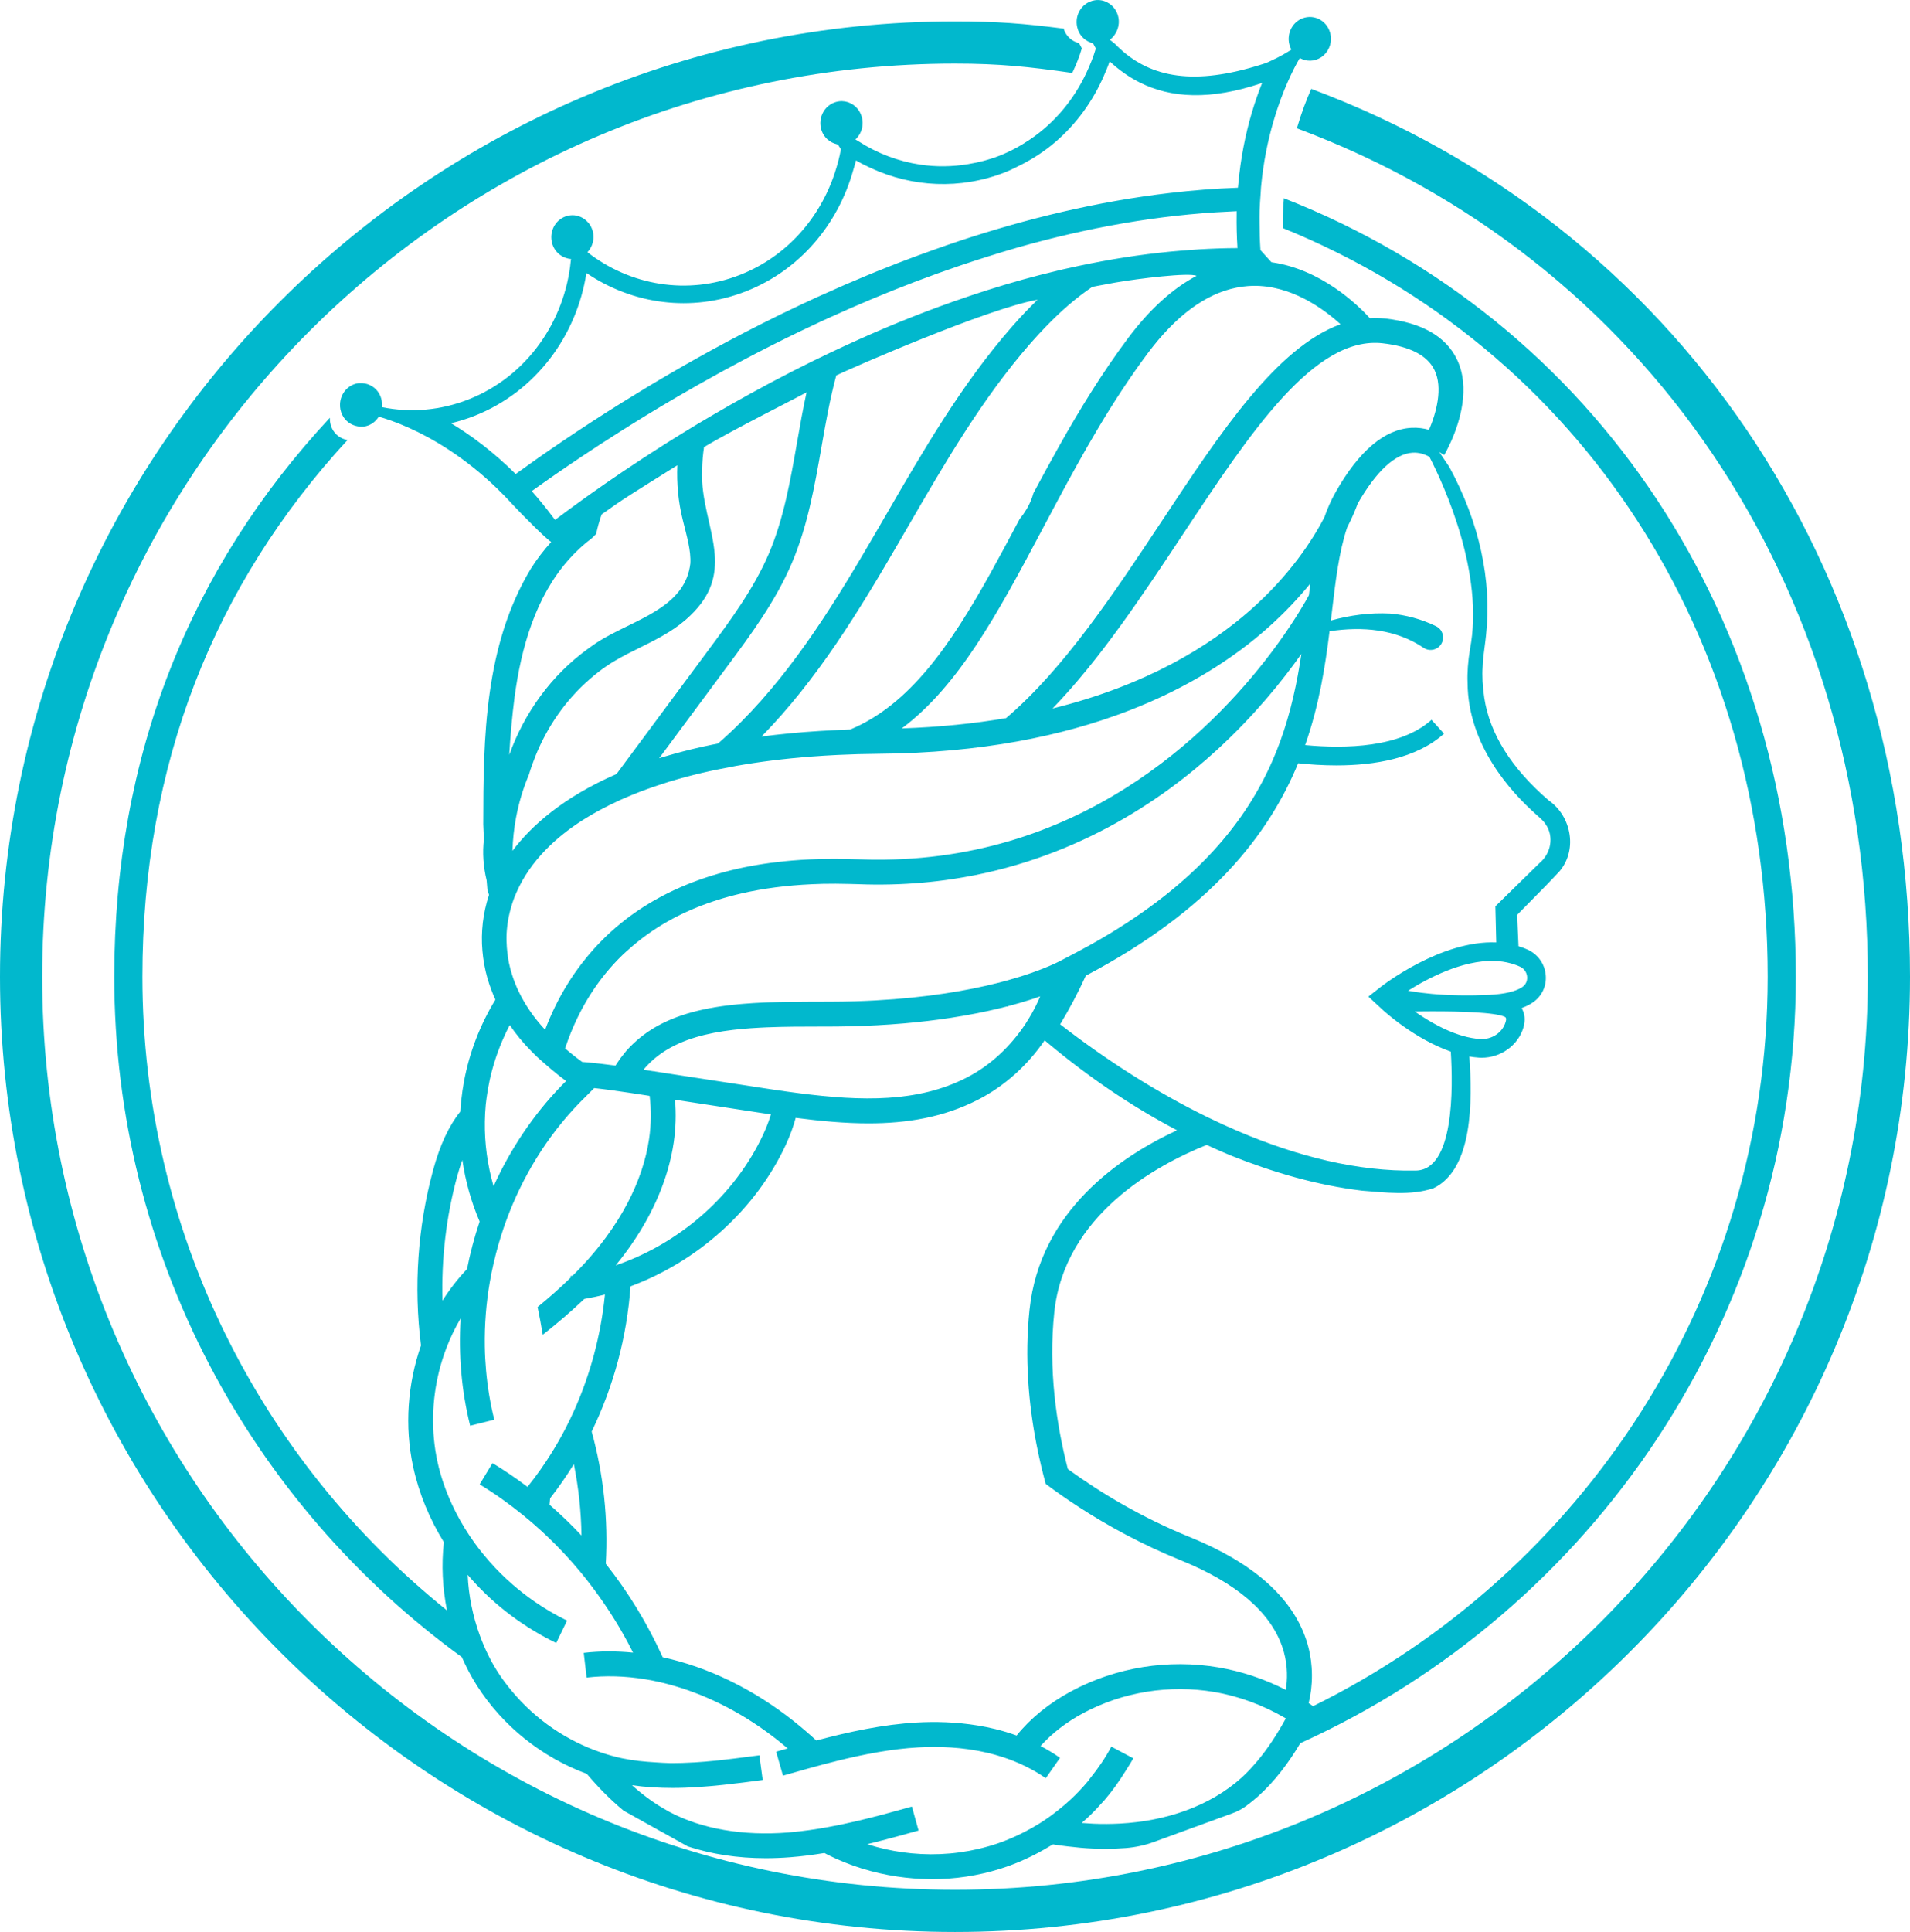 <?xml version="1.0" encoding="UTF-8"?>
<svg id="Capa_2" data-name="Capa 2" xmlns="http://www.w3.org/2000/svg" viewBox="0 0 163.274 165.1">
  <defs>
    <style>
      .cls-1 {
        fill: #01b8cd;
      }
    </style>
  </defs>
  <g id="Capa_1-2" data-name="Capa 1">
    <g>
      <path class="cls-1" d="m112.09,7.593c-.414.926-.844,2.053-1.229,3.373,29.665,11.05,48.806,38.982,48.806,72.498,0,43.095-34.935,78.03-78.03,78.03S3.607,126.558,3.607,83.464,38.542,5.434,81.637,5.434c3.812,0,6.36.271,10.026.799.32-.68.606-1.377.818-2.101-.091-.171-.147-.277-.238-.448-.572-.131-1.071-.548-1.294-1.158-.002-.005.003-.073.001-.078-3.442-.444-5.753-.621-9.314-.621C36.622,1.827,0,38.449,0,83.464s36.622,81.637,81.637,81.637,81.637-36.622,81.637-81.637c0-35.009-20.162-64.293-51.184-75.871Z"/>
      <path class="cls-1" d="m92.144,2.541c.223.61.722,1.027,1.294,1.158.091.171.147.277.238.448-.213.725-.498,1.421-.818,2.101-1.06,2.254-2.682,4.224-4.775,5.647-.813.553-1.686,1.033-2.632,1.407-.882.349-1.779.572-2.677.723-1.377.232-2.754.245-4.095.046-1.882-.28-3.681-.961-5.285-1.993-.086-.056-.179-.099-.264-.156,0-.004,0-.005,0-.009.62-.571.823-1.551.342-2.38-.357-.616-1.055-.966-1.745-.875-1.184.157-1.869,1.373-1.503,2.474.208.625.709,1.044,1.287,1.186.039.009.075.029.114.036.095.147.163.251.258.398-.121.685-.303,1.352-.518,2.008-1.267,3.868-4.114,7.153-8.078,8.718-4.545,1.794-9.443.899-13.062-1.92,0-.002,0-.003,0-.004.008-.009.012-.021.02-.03.508-.57.668-1.435.253-2.196-.094-.173-.218-.322-.357-.452-.379-.354-.897-.54-1.414-.472-1.027.135-1.677,1.067-1.593,2.031.013.148.04.296.089.443.244.732.884,1.206,1.587,1.253.002.002.003.003.005.006-.004.044-.016.087-.02.131-.5,5.176-3.734,9.889-8.74,11.866-1.204.475-2.432.757-3.654.869-1.267.117-2.526.037-3.746-.205.018-.171.007-.347-.021-.522-.045-.278-.146-.556-.34-.817-.362-.486-.944-.749-1.531-.711-.051.003-.101-.006-.152.002-.912.146-1.512.924-1.547,1.78-.013.302.042.614.184.911.257.541.765.894,1.322.992.227.04.459.049.69-.006.49-.115.87-.423,1.115-.817.545.152,1.439.44,2.575.949,1.994.893,4.713,2.465,7.504,5.149.464.447.93.925,1.395,1.435.675.74,2.843,2.921,3.271,3.172-.64.706-1.22,1.461-1.728,2.264-3.98,6.589-4.077,14.461-4.083,21.87.012.424.039.848.058,1.272-.138,1.139-.056,2.332.232,3.516.023.253.037.507.063.759.045.161.094.32.139.48-.52,1.565-.702,3.181-.562,4.786.068.781.207,1.558.424,2.325.103.362.228.719.363,1.074.098.258.206.513.322.767-1.307,2.145-2.224,4.517-2.686,6.997-.095.512-.169,1.029-.226,1.549-.009.089-.022.177-.031.266-.024.25-.04.5-.055.75-.979,1.217-1.75,2.876-2.327,5.002-1.32,4.856-1.669,9.989-1.037,14.987-1.139,3.271-1.422,6.897-.668,10.374.493,2.27,1.394,4.441,2.625,6.437-.218,1.948-.116,3.917.266,5.83-15.858-12.742-26.036-32.28-26.036-54.159,0-18.126,6.12-33.473,17.531-45.855-.557-.099-1.065-.451-1.322-.992-.141-.297-.196-.608-.184-.911-11.959,12.841-18.43,28.868-18.43,47.758,0,23.887,11.724,45.077,29.71,58.153.37.832.79,1.644,1.283,2.418,2.215,3.479,5.558,6.14,9.403,7.557.952,1.126,1.996,2.197,3.144,3.147l5.484,3.053c2.018.664,4.264,1.01,6.667,1.01.685,0,1.383-.028,2.092-.083.982-.077,1.959-.203,2.925-.363.104.054.205.113.309.166,1.865.931,3.87,1.543,5.92,1.847.896.133,1.801.208,2.707.218.079,0,.157.007.236.007,1.984,0,3.967-.295,5.866-.892,1.476-.464,2.881-1.115,4.196-1.91.098-.059.2-.112.297-.173.422.07.846.121,1.27.173.711.086,1.424.155,2.14.186.373.016.744.024,1.112.024.574,0,1.139-.025,1.695-.068.823-.063,1.632-.236,2.407-.519l6.704-2.447c.417-.152.816-.354,1.174-.617.36-.265.708-.544,1.038-.84,1.465-1.319,2.622-2.891,3.61-4.541,24.946-11.285,42.357-36.392,42.357-65.505,0-30.415-17.018-56.046-43.765-66.521-.036.485-.073.969-.088,1.479-.01.347-.005.71-.004,1.069,25.44,10.323,41.452,34.872,41.452,63.973,0,27.325-15.864,51.005-38.861,62.341-.127-.087-.251-.178-.38-.263.008-.03.015-.059.022-.089.036-.154.072-.305.101-.471.133-.74.198-1.586.132-2.499-.054-.755-.195-1.553-.476-2.382-1.224-3.624-4.558-6.563-9.91-8.734-4.168-1.691-7.668-3.805-10.452-5.827-.988-3.844-1.671-8.529-1.159-13.39.877-8.332,8.746-12.59,13.028-14.307.676.312,1.356.616,2.045.9,3.609,1.44,7.34,2.542,11.227,3.01,1.969.149,4.164.45,6.126-.213,3.376-1.635,3.319-7.476,3.055-11.255.277.047.556.083.834.1.076.004.152.007.228.007,1.624,0,3.097-1.05,3.555-2.566.195-.645.128-1.221-.154-1.676.376-.137.707-.302.99-.5.751-.524,1.153-1.385,1.076-2.304-.078-.949-.639-1.758-1.497-2.166-.272-.13-.55-.23-.831-.318l-.117-2.676c.353-.363.75-.764,1.158-1.177.889-.898,1.808-1.828,2.489-2.575.702-.848,1-1.945.841-3.086-.169-1.202-.82-2.275-1.79-2.947-3.184-2.738-5.037-5.688-5.507-8.769-.145-.991-.192-1.876-.138-2.644.009-.504.09-1.12.17-1.716.046-.35.091-.691.12-.996.511-4.67-.569-9.632-3.142-14.371l-.858-1.271.422.252c.033-.056.289-.493.587-1.161.719-1.609,1.698-4.593.484-7.052-.955-1.934-2.996-3.092-6.068-3.445-.459-.053-.912-.064-1.36-.039-1.056-1.156-4.18-4.182-8.411-4.777-.324-.359-.615-.681-.939-1.04-.055-.791-.074-1.55-.076-2.293-.001-.359-.006-.722.004-1.069.015-.51.052-.994.088-1.479.013-.171.016-.354.031-.522.199-2.172.602-4.063,1.076-5.68.385-1.32.815-2.447,1.229-3.373.18-.403.358-.782.524-1.107.175-.341.337-.635.485-.889.543.303,1.229.327,1.83-.066.596-.391.925-1.133.815-1.853-.187-1.216-1.377-1.883-2.427-1.468-.933.368-1.403,1.449-1.049,2.415.033.089.077.17.12.25-.512.329-1.048.631-1.613.891-.232.108-.463.225-.709.306-.436.143-.857.268-1.269.382-5.547,1.536-8.998.519-11.511-2.085-.144-.106-.283-.22-.422-.332.156-.114.286-.256.398-.41.422-.579.514-1.389.109-2.091-.368-.635-1.094-.989-1.801-.873-1.174.193-1.821,1.419-1.434,2.504.002.005.002.011.004.016Zm-48.165,57.092c.568-4.287,1.813-8.637,4.637-11.813.593-.666,1.25-1.285,1.991-1.836.112-.123.239-.235.356-.353.118-.568.278-1.127.471-1.675.406-.29.835-.591,1.279-.899,1.165-.81,4.756-3.012,5.19-3.294-.066,1.551.078,3.122.463,4.667.337,1.377.716,2.629.645,3.734-.41,3.453-4.004,4.558-6.878,6.098-.529.284-1.037.58-1.492.91-.141.097-.279.199-.417.299-3.09,2.241-5.409,5.453-6.69,9.039.094-1.634.238-3.263.446-4.877Zm17.115-12.281c-.175-2.286-1.209-4.646-1.073-7.229.01-.642.066-1.281.161-1.914,2.374-1.437,8.284-4.391,8.767-4.684-.315,1.438-.57,2.883-.819,4.309-.558,3.189-1.134,6.485-2.39,9.437-1.293,3.037-3.323,5.774-5.286,8.421l-4.269,5.758-3.484,4.697c-4.564,1.986-7.284,4.431-8.894,6.565.031-.954.13-1.9.304-2.828.237-1.262.602-2.496,1.103-3.679.156-.529.343-1.048.547-1.56,1.009-2.528,2.596-4.824,4.65-6.603.454-.393.923-.77,1.422-1.109.225-.156.458-.3.695-.442,1.491-.891,3.154-1.541,4.667-2.488.645-.404,1.263-.86,1.826-1.415,1.831-1.749,2.209-3.471,2.075-5.237Zm27.577-21.716c-.717.694-1.439,1.455-2.176,2.298-4.27,4.876-7.56,10.553-10.742,16.044l-.71,1.225c-3.49,6.009-7.01,11.791-11.693,16.494-.645.648-1.305,1.263-1.976,1.846-.161.031-.325.062-.484.094-1.152.235-2.233.497-3.253.781-.34.094-.679.19-1.005.289-.097.029-.188.062-.284.092l.239-.324,5.573-7.515c2.037-2.747,4.144-5.586,5.535-8.855,1.352-3.177,1.949-6.597,2.527-9.904.369-2.116.732-4.16,1.265-6.123,1.372-.655,12.877-5.689,17.195-6.463-.004.008-.009.015-.013.023Zm.707,2.306c1.358-1.409,2.67-2.532,3.994-3.424.149-.03.297-.059.446-.088.505-.099,1.01-.194,1.518-.282,1.973-.342,6.336-.876,6.949-.574-2.062,1.09-4.028,2.876-5.876,5.353-2.213,2.967-4.1,6.052-5.842,9.147-.765,1.359-1.504,2.719-2.228,4.072-.05.174-.104.347-.171.519-.239.617-.586,1.176-1.004,1.689-.845,1.593-1.671,3.141-2.495,4.624-3.457,6.212-6.93,11.254-11.987,13.364-.114.003-.221.01-.334.014-.777.028-1.534.066-2.273.112-1.768.11-3.422.272-4.98.475,4.739-4.834,8.285-10.643,11.787-16.673l.711-1.226c3.131-5.402,6.368-10.988,10.502-15.709.434-.496.86-.953,1.283-1.392Zm-46.074,51.889c.011-.235.033-.469.06-.703.059-.501.161-1,.299-1.496.087-.312.185-.623.303-.932.064-.163.135-.321.206-.481.574-1.297,1.412-2.502,2.491-3.608.874-.896,1.907-1.727,3.089-2.488.207-.134.424-.262.641-.392,1.096-.655,2.308-1.255,3.629-1.796.82-.336,1.683-.649,2.585-.939.211-.068.418-.138.634-.204.228-.069.46-.137.694-.204.891-.254,1.818-.487,2.779-.698.496-.109,1.013-.205,1.527-.303.211-.04.412-.086.625-.124,2.038-.362,4.205-.633,6.495-.809.748-.057,1.51-.103,2.283-.14,1.126-.053,2.275-.087,3.453-.096,17.623-.133,27.809-5.913,33.25-10.739,1.469-1.302,2.676-2.599,3.669-3.822-.045.335-.089.671-.13,1.014-.25.465-1.078,1.938-2.502,3.927-.081.114-.165.23-.251.347-4.796,6.572-15.77,18.152-33.625,18.32-.71.006-1.43-.002-2.163-.032-.151-.006-.298-.006-.448-.011-2.053-.068-4.004-.008-5.85.18-1.597.163-3.116.419-4.554.771-.712.174-1.402.375-2.074.595-.152.05-.304.101-.454.153-3.204,1.116-5.952,2.764-8.215,4.952-.746.72-1.403,1.468-1.99,2.228-.446.577-.85,1.16-1.214,1.745-.834,1.339-1.467,2.68-1.946,3.951-.719-.766-1.319-1.577-1.808-2.418-.184-.317-.356-.639-.506-.964-.193-.415-.356-.836-.493-1.26-.118-.362-.217-.727-.292-1.093-.063-.307-.103-.615-.136-.924-.014-.131-.029-.261-.038-.391-.026-.372-.038-.745-.021-1.118Zm14.399,14.149l7.244,1.109c.32.049.637.096.953.143-.163.546-.383,1.12-.663,1.722-2.225,4.777-6.378,8.625-11.25,10.665-.447.187-.899.362-1.358.518.477-.581.924-1.17,1.337-1.768,1.949-2.813,3.188-5.781,3.626-8.73.181-1.229.214-2.459.112-3.66Zm7.565-.992l-7.917-1.213-1.411-.216c.013-.013.022-.026.035-.038-.033.01-.068.018-.101.028l-.809-.124c-.006-.02-.013-.039-.018-.058.502-.595,1.078-1.092,1.72-1.509,1.606-1.042,3.618-1.578,5.906-1.848.241-.028.484-.055.729-.078.005,0,.01,0,.015,0,.492-.046.994-.081,1.507-.108.2-.011.401-.02.604-.029,1.508-.062,3.094-.066,4.729-.066.021,0,.041,0,.061,0h.424c.614,0,1.208-.009,1.793-.021,3.38-.074,6.276-.35,8.722-.724,1.613-.246,3.029-.534,4.258-.835.189-.046.374-.092.553-.139.009.008.019.017.028.026.013-.014.025-.028.038-.042.699-.182,1.333-.367,1.9-.548.123-.039.242-.078.36-.117.185-.062.356-.122.526-.181-.108.252-.222.501-.342.747-.24.487-.509.959-.801,1.416-.024.037-.045.076-.07.113-.014.021-.026.044-.04.065-1.279,1.939-3.011,3.569-5.058,4.612-4.153,2.117-8.937,2.011-14.25,1.328-.694-.089-1.396-.187-2.108-.292-.325-.048-.651-.097-.98-.147Zm23.004-9.88c-.297.104-.621.213-.972.323-.015.005-.028.009-.043.014-.352.11-.73.222-1.136.335-.551.152-1.155.304-1.809.453-.015.003-.027.006-.041.01-2.777.629-6.48,1.182-11.19,1.323-.702.021-1.425.033-2.172.034-.057,0-.112.001-.169.001h-.213c-1.109,0-2.203.007-3.285.024-.517.009-1.036.014-1.544.033-.134.005-.269.01-.404.016-.597.026-1.186.063-1.765.111-.13.011-.262.022-.391.034-.006,0-.01.001-.015.001-2.755.261-5.257.833-7.296,2.072-.611.371-1.18.804-1.701,1.304-.213.205-.42.416-.617.644-.035.04-.065.083-.099.124-.239.287-.467.591-.679.918-.038.059-.076.12-.113.181-.01-.001-.021-.003-.031-.004-.394-.053-.789-.103-1.186-.149-.467-.054-.935-.104-1.407-.142-.073-.006-.147-.009-.221-.015-.174-.13-.345-.249-.523-.388-.31-.243-.624-.498-.944-.77.142-.43.306-.874.488-1.326.887-2.199,2.275-4.589,4.452-6.686.161-.155.331-.302.498-.451,2.005-1.795,4.411-3.162,7.205-4.097.121-.041.242-.081.364-.12.667-.212,1.357-.399,2.067-.563,1.857-.428,3.86-.689,6.004-.786.32-.014.64-.028.965-.035.711-.015,1.437-.011,2.176.009.244.006.483.008.73.018.03.001.061.001.091.003,1.896.075,3.719.025,5.471-.127.89-.077,1.762-.182,2.616-.31,10.226-1.543,17.776-6.605,22.632-11.069,3.195-2.937,5.569-5.888,7.182-8.174-.363,2.426-.887,4.957-1.828,7.523-.186.507-.387,1.015-.608,1.524-2.256,5.2-6.44,10.492-14.718,15.315-.642.375-1.319.745-2.011,1.113-.306.163-.607.326-.923.487-.1.051-.198.103-.299.154l-.065.035c-.014.008-.36.205-1.048.501-.385.165-.873.361-1.476.574Zm-46.752,11.336c.018-.193.043-.384.068-.576.035-.262.074-.523.119-.784.097-.553.217-1.102.364-1.646.359-1.327.865-2.619,1.504-3.841.546.799,1.176,1.568,1.902,2.289.129.129.255.259.391.385.021.019.039.04.06.06.14.129.279.251.418.375.262.231.52.456.778.672.19.16.38.314.568.465.237.189.47.36.703.536-.128.128-.259.257-.384.385-.01.01-.02.021-.029.032-2.412,2.494-4.356,5.415-5.79,8.577-.518-1.795-.775-3.666-.746-5.52.008-.471.03-.942.075-1.41Zm-2.447,6.107c.139-.511.292-.975.452-1.418.26,1.806.755,3.574,1.476,5.254-.447,1.329-.807,2.688-1.078,4.064-.785.824-1.487,1.73-2.098,2.702-.1-3.571.313-7.159,1.249-10.6Zm68.386,49.966c-.419.497-.857.977-1.339,1.411-1.343,1.208-2.966,2.147-4.791,2.809-1.713.62-3.603.997-5.624,1.101-.72.037-1.453.045-2.202.013-.089-.003-.176-.011-.264-.016-.257-.014-.514-.029-.771-.051.145-.126.29-.251.432-.381.234-.216.46-.44.682-.667.158-.161.308-.331.46-.497.116-.125.236-.247.348-.375.673-.772,1.261-1.612,1.805-2.482.232-.372.477-.735.683-1.123l-1.878-.996c-.506.955-1.118,1.846-1.794,2.684-.08.099-.149.207-.231.305-.457.544-.947,1.06-1.468,1.544-.355.33-.727.641-1.108.941-.024.018-.048.034-.071.053-.256.2-.514.399-.781.584-.848.588-1.751,1.101-2.693,1.531-.644.293-1.303.553-1.981.766-.137.044-.277.079-.414.119-2.121.608-4.348.801-6.541.589-1.011-.098-2.014-.278-2.996-.546-.048-.013-.095-.029-.143-.043-.217-.062-.433-.124-.648-.194.175-.042.351-.083.524-.126.752-.188,1.488-.384,2.21-.581.562-.153,1.116-.307,1.657-.457l-.331-1.186-.142-.509-.098-.353c-.415.116-.856.234-1.285.353-.386.106-.761.212-1.156.317-.004,0-.006.002-.01.003-.738.196-1.494.386-2.258.566-.797.187-1.603.357-2.417.507-1.091.2-2.193.361-3.294.454-.049.004-.098.011-.147.015-3.883.305-7.388-.3-10.133-1.747-.067-.036-.131-.078-.198-.114-1.096-.602-2.098-1.342-3.026-2.177,1.145.163,2.299.232,3.448.232,1.464,0,2.917-.111,4.336-.262,1.158-.123,2.295-.272,3.387-.418l-.162-1.203-.121-.905c-.73.098-1.467.192-2.205.282-1.103.134-2.208.255-3.314.321-.717.043-1.433.065-2.148.059-.404-.004-.805-.038-1.208-.061-.967-.056-1.929-.151-2.878-.352-.593-.126-1.178-.291-1.754-.485-1.467-.492-2.87-1.196-4.158-2.074-1.318-.9-2.505-1.987-3.518-3.208-.424-.511-.825-1.039-1.18-1.596-.622-.977-1.131-2.03-1.533-3.127-.607-1.658-.962-3.418-1.04-5.186.976,1.141,2.069,2.198,3.273,3.143.592.466,1.212.903,1.853,1.313.782.501,1.596.961,2.443,1.371l.926-1.914c-.982-.476-1.92-1.032-2.811-1.65-.647-.45-1.268-.933-1.858-1.448-1.402-1.222-2.63-2.618-3.644-4.128-.587-.873-1.1-1.784-1.532-2.724-.543-1.177-.965-2.395-1.235-3.638-.557-2.571-.478-5.23.14-7.721.169-.677.379-1.34.627-1.988.336-.88.742-1.726,1.218-2.527-.191,3.079.065,6.18.812,9.172l2.062-.515c-.345-1.379-.574-2.783-.701-4.197-.06-.677-.099-1.355-.11-2.035-.032-1.879.118-3.763.444-5.617.085-.486.184-.969.294-1.451.071-.313.147-.625.228-.935.248-.954.542-1.897.882-2.821,1.374-3.727,3.485-7.176,6.247-10.024.195-.201.397-.401.598-.6.012-.011.023-.023.034-.034.095-.095.189-.19.285-.285.002-.003.005-.005.006-.007.112-.111.224-.223.337-.335.103.011.205.024.308.036.157.018.315.036.473.056.016.002.032.004.048.006.204.025.406.052.609.079.518.07,1.035.144,1.548.221.004,0,.008.001.012.002.223.033.443.067.665.101.073.011.146.022.219.034l.855.131c.146,1.197.137,2.438-.047,3.681-.27,1.825-.895,3.668-1.84,5.477-.516.986-1.129,1.961-1.833,2.917-.528.716-1.104,1.423-1.732,2.115-.367.404-.745.795-1.13,1.178-.062.009-.125.023-.188.031l.018.132c-.9.883-1.845,1.716-2.825,2.517.166.786.309,1.575.442,2.366,1.223-.962,2.416-1.977,3.548-3.057.593-.104,1.183-.228,1.766-.38-.338,3.426-1.233,6.802-2.643,9.937-.241.534-.497,1.061-.767,1.581-.346.665-.717,1.315-1.111,1.951-.639,1.031-1.338,2.025-2.1,2.969-.052-.04-.103-.079-.154-.118-.915-.684-1.861-1.326-2.837-1.916l-1.1,1.82c1.306.789,2.549,1.681,3.736,2.646.674.548,1.326,1.121,1.958,1.718,1.028.974,2,2.008,2.906,3.101.378.455.742.921,1.096,1.394,1.299,1.735,2.452,3.581,3.42,5.52-1.428-.141-2.841-.14-4.216.021l.248,2.112c1.618-.19,3.297-.136,4.993.14.836.136,1.676.33,2.516.574,3.052.888,6.095,2.473,8.879,4.684.27.214.535.434.797.655-.33.094-.66.188-.987.282l.465,1.626.12.418c.253-.072.509-.143.763-.215.498-.141.994-.283,1.496-.422.787-.218,1.58-.429,2.376-.626,2.295-.569,4.621-1.02,6.96-1.152,1.678-.094,3.772-.035,5.913.47.416.098.833.217,1.249.35.669.215,1.335.482,1.988.804.587.29,1.164.62,1.72,1.01l1.208-1.724.012-.018c-.542-.38-1.101-.713-1.667-1.009.973-1.08,2.214-2.045,3.662-2.818,3.384-1.809,7.361-2.448,11.188-1.798,2.151.365,4.226,1.147,6.117,2.258-.01.019-.023.038-.033.057-.702,1.28-1.497,2.511-2.425,3.614Zm-57.753-19.3c-.865-.923-1.775-1.802-2.728-2.629.016-.183.035-.366.049-.55.731-.933,1.407-1.909,2.028-2.92.406,2.007.625,4.051.652,6.099Zm38.301-19.292c-.433,4.116-.078,8.065.602,11.535.231,1.176.497,2.299.784,3.352.875.654,1.825,1.32,2.848,1.984,2.473,1.605,5.372,3.192,8.692,4.539,4.737,1.921,7.658,4.416,8.684,7.414.419,1.222.458,2.382.343,3.36-.01.086-.026.164-.038.247-.002.018-.007.035-.009.054-1.813-.923-3.757-1.578-5.757-1.918-4.292-.729-8.748-.011-12.548,2.02-1.92,1.027-3.511,2.323-4.702,3.8-.608-.219-1.219-.404-1.826-.552-.49-.12-.975-.216-1.455-.296-1.903-.317-3.713-.349-5.217-.264-2.95.166-5.821.793-8.624,1.538-.622-.569-1.262-1.12-1.924-1.646-3.482-2.764-7.355-4.631-11.209-5.468-1.285-2.847-2.925-5.54-4.865-7.992.217-3.795-.192-7.632-1.206-11.296,1.88-3.866,3.011-8.112,3.32-12.408,5.74-2.134,10.682-6.533,13.264-12.074.375-.808.655-1.581.856-2.325,2.148.278,4.222.47,6.223.47,3.306,0,6.413-.517,9.329-2.004,2.322-1.183,4.273-2.969,5.731-5.094.1.084.196.171.297.254,3.412,2.848,7.089,5.371,11.018,7.435-4.837,2.237-11.719,6.869-12.61,15.337Zm40.689-24.562c-.268.887-1.17,1.487-2.161,1.428-.247-.015-.496-.047-.744-.092-.507-.092-1.013-.242-1.507-.429-1.259-.477-2.438-1.196-3.336-1.829.152-.002.309-.004.466-.006,1.235-.014,2.627-.009,3.87.038.591.023,1.146.056,1.636.101.135.012.265.026.389.04.479.055.877.125,1.144.212.28.092.364.141.244.537Zm1.257-4.746c.339.161.561.482.592.858.014.167.003.584-.399.865-.348.243-1.042.538-2.384.648-.136.011-.275.022-.426.029-.009,0-.017.001-.026.001-.43.019-.842.031-1.238.038-1.927.032-3.437-.074-4.571-.219-.429-.055-.808-.115-1.132-.175,1.683-1.063,4.624-2.611,7.339-2.544.499.012.989.079,1.464.214.266.076.527.165.781.285Zm-4.293-27.132c-.17,1.007-.242,2.033-.205,2.877.029,5.3,3.691,9.324,5.868,11.247l.196.178c.248.222.461.413.628.678.697,1.029.456,2.477-.569,3.315-.459.456-1.077,1.059-1.707,1.672-.711.693-1.437,1.4-1.96,1.922l-.08.08.075,3.084c-4.709-.197-9.669,3.634-9.916,3.83l-.756.594-.261.205.107.099,1.103,1.021c.136.126,2.735,2.499,5.837,3.579.192,3.125.3,10.173-3.03,10.167-4.896.095-10.08-1.203-15.149-3.365-.857-.366-1.711-.758-2.56-1.171-4.456-2.166-8.762-4.945-12.653-7.962.81-1.341,1.544-2.728,2.194-4.157,10.61-5.583,15.611-11.997,18.15-18.152.997.107,2.113.182,3.275.182,3.235,0,6.829-.584,9.192-2.71l-1.068-1.185c-2.645,2.381-7.35,2.485-10.803,2.161,1.201-3.419,1.715-6.726,2.087-9.731,2.813-.427,5.671-.185,8.047,1.42.528.358,1.272.158,1.549-.418.26-.529.042-1.168-.487-1.428-1.265-.621-2.61-.972-3.943-1.085-1.724-.088-3.418.141-5.054.594.027-.223.054-.446.079-.665.323-2.737.614-5.195,1.305-7.264.532-1.04.808-1.773.905-2.051,1.582-2.772,3.21-4.281,4.711-4.362.539-.029,1.02.132,1.427.354,1.239,2.413,4.725,9.974,3.464,16.446Zm-7.445-26.146c2.305.264,3.786,1.027,4.401,2.269.763,1.539.149,3.716-.459,5.125-.451-.129-.944-.2-1.477-.173-2.319.112-4.513,1.97-6.519,5.52-.383.676-.693,1.389-.955,2.135-.988,1.898-2.929,4.938-6.374,7.966-3.402,2.989-8.768,6.367-16.853,8.364,4.066-4.204,7.655-9.621,11.146-14.893,5.785-8.734,11.251-16.987,17.091-16.314Zm-3.623-1.629c-5.458,1.987-10.232,9.206-15.241,16.768-4.134,6.241-8.407,12.687-13.345,16.89-2.706.461-5.671.77-8.916.879,4.835-3.609,8.168-9.771,11.86-16.725.076-.144.152-.285.228-.43.376-.707.754-1.418,1.135-2.13,2.303-4.305,4.748-8.676,7.799-12.766,2.394-3.209,4.94-5.088,7.585-5.614.191-.038.384-.069.577-.093.269-.033.537-.057.807-.063,3.256-.065,6.006,1.917,7.51,3.281Zm-8.806-6.51c-1.086.002-2.171.044-3.254.106-.151.009-.3.023-.451.033-2.662.171-5.31.513-7.925.997-.647.12-1.291.248-1.934.385-.453.096-.906.194-1.357.298-.187.043-.372.09-.559.135-.968.232-1.931.476-2.886.741-2.034.566-4.032,1.207-5.993,1.9-1.575.557-3.125,1.148-4.643,1.769-1.523.623-3.01,1.276-4.464,1.946-.904.415-1.795.838-2.67,1.267-.104.051-.212.101-.316.153-.556.274-1.105.55-1.647.828-2.422,1.24-4.704,2.506-6.834,3.755-.457.268-.915.536-1.356.802-.431.26-.854.517-1.269.774-.476.293-.942.584-1.398.872-1.29.816-2.495,1.606-3.611,2.359-.987.666-1.905,1.302-2.744,1.897-.309.219-.606.432-.894.64-.794.572-1.508,1.1-2.131,1.569-.063-.085-.127-.162-.19-.246-.594-.79-1.194-1.532-1.799-2.211,1.231-.884,2.671-1.887,4.285-2.965.998-.666,2.072-1.364,3.203-2.08.732-.464,1.482-.933,2.265-1.412.904-.552,1.842-1.111,2.81-1.676.53-.31,1.074-.621,1.622-.932.661-.374,1.331-.749,2.017-1.125.112-.061.227-.122.339-.183.518-.282,1.043-.564,1.574-.845,1.544-.816,3.14-1.627,4.789-2.421.616-.297,1.237-.591,1.866-.881.27-.125.546-.248.82-.372,1.108-.504,2.236-.999,3.381-1.48,2.493-1.048,5.07-2.032,7.71-2.926.743-.252,1.492-.495,2.244-.731.404-.127.805-.255,1.211-.377.095-.029.191-.057.286-.085.372-.111.744-.225,1.118-.33,5.85-1.66,11.942-2.786,18.084-3.067.21-.01.419-.026.628-.034-.002.084.001.174,0,.259-.014.929.007,1.893.071,2.896Zm-8.408-14.178c1.346.684,2.867,1.077,4.611,1.109,1.734.032,3.686-.292,5.902-1.043-.309.765-.613,1.631-.894,2.582-.514,1.741-.941,3.789-1.15,6.128-.007.082-.018.161-.025.244-1.94.066-3.87.223-5.787.446-6.237.725-12.321,2.213-18.007,4.097-.762.252-1.511.515-2.257.78-1.03.367-2.051.741-3.051,1.128-.62.24-1.234.483-1.841.73-.638.259-1.262.524-1.886.79-.24.102-.484.202-.722.304-.288.125-.566.252-.849.377-.495.218-.995.435-1.478.656-.506.23-1.003.462-1.497.694-2.261,1.066-4.393,2.144-6.364,3.199-.015.008-.029.016-.043.024-3.211,1.718-6.175,3.459-8.836,5.117-3.683,2.295-6.783,4.431-9.121,6.125-1.922-1.909-3.824-3.315-5.528-4.341.675-.161,1.347-.367,2.012-.63,5.241-2.069,8.735-6.849,9.563-12.209,3.911,2.662,8.962,3.412,13.671,1.554,4.614-1.821,7.849-5.752,9.13-10.322.08-.284.178-.563.242-.852.415.243.846.457,1.282.658,3.517,1.623,7.629,1.871,11.51.339.36-.142.698-.315,1.042-.482,1.176-.572,2.262-1.272,3.225-2.101,1.795-1.543,3.191-3.485,4.13-5.641.178-.409.352-.819.496-1.242.767.715,1.604,1.315,2.521,1.782Z"/>
    </g>
  </g>
</svg>